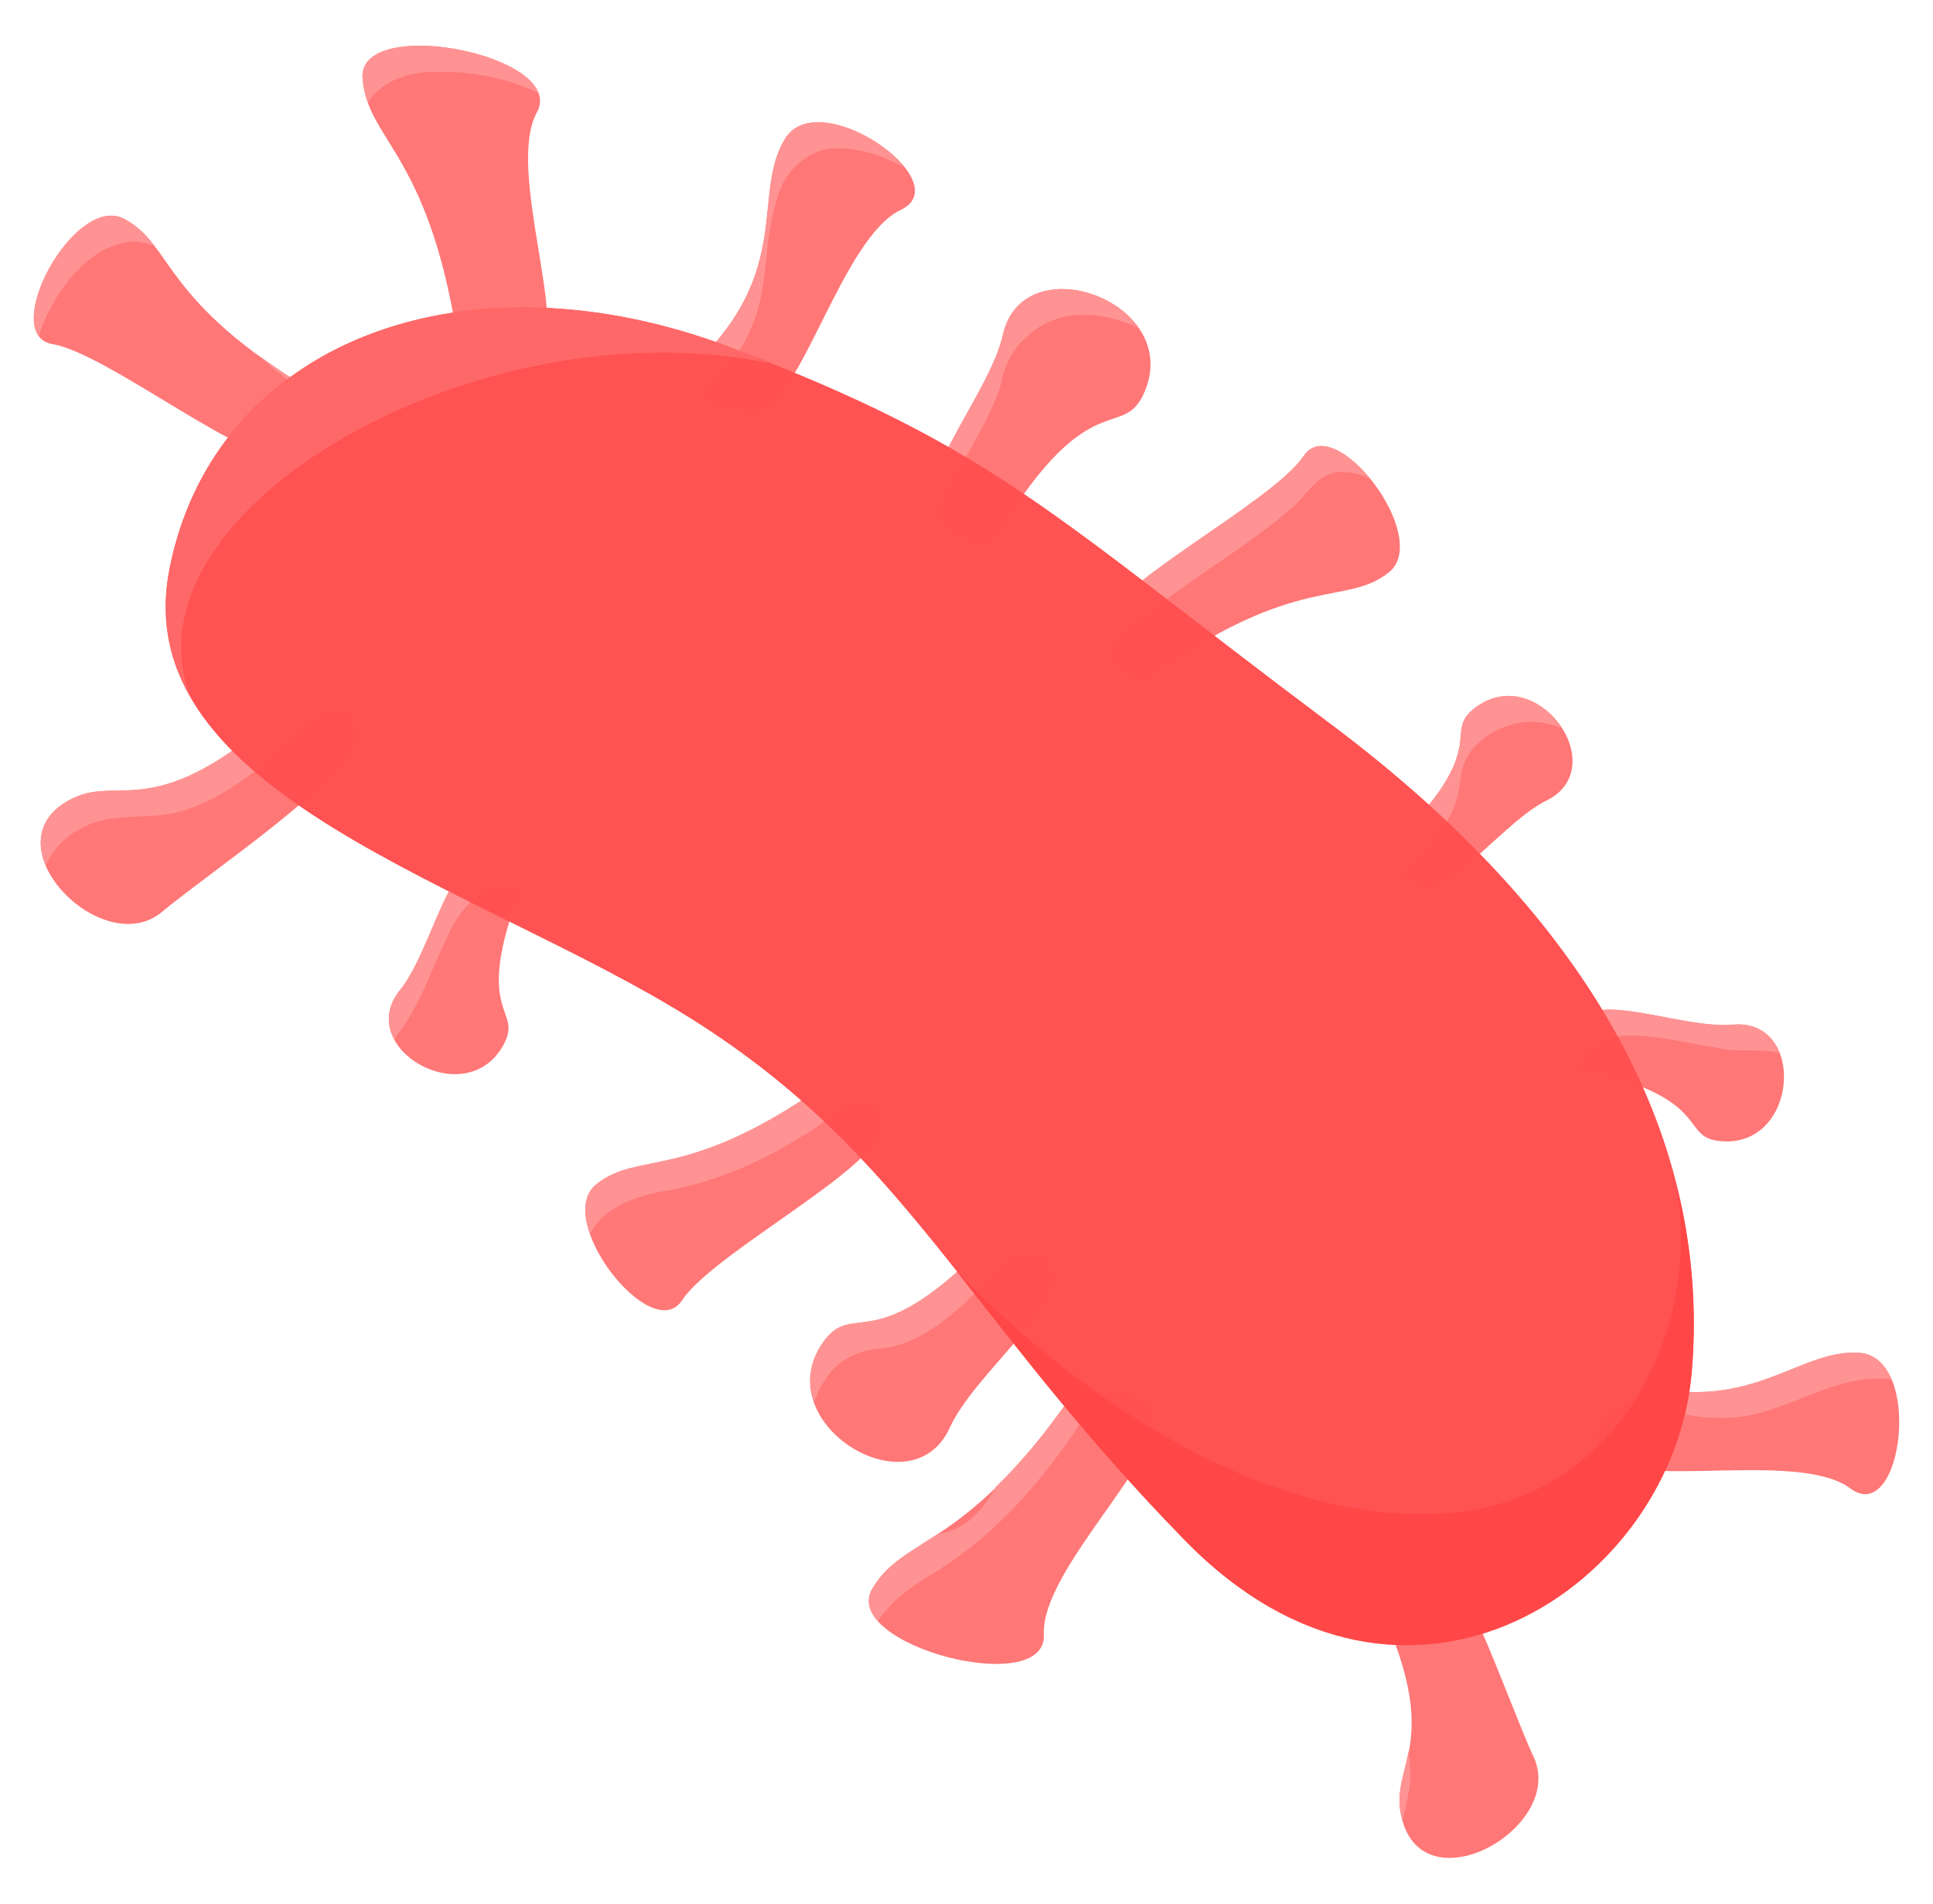 <?xml version="1.0" encoding="UTF-8" standalone="no"?>
<!-- Created with Inkscape (http://www.inkscape.org/) -->

<svg
   width="130"
   height="128"
   viewBox="0 0 34.396 33.867"
   version="1.1"
   id="svg1"
   inkscape:version="1.3 (0e150ed, 2023-07-21)"
   sodipodi:docname="bacteria.svg"
   xmlns:inkscape="http://www.inkscape.org/namespaces/inkscape"
   xmlns:sodipodi="http://sodipodi.sourceforge.net/DTD/sodipodi-0.dtd"
   xmlns="http://www.w3.org/2000/svg"
   xmlns:svg="http://www.w3.org/2000/svg">
  <sodipodi:namedview
     id="namedview1"
     pagecolor="#505050"
     bordercolor="#ffffff"
     borderopacity="1"
     inkscape:showpageshadow="0"
     inkscape:pageopacity="0"
     inkscape:pagecheckerboard="1"
     inkscape:deskcolor="#505050"
     inkscape:document-units="mm"
     inkscape:zoom="2.6003435"
     inkscape:cx="87.103876"
     inkscape:cy="86.911594"
     inkscape:current-layer="layer1" />
  <defs
     id="defs1" />
  <g
     inkscape:label="Layer 1"
     inkscape:groupmode="layer"
     id="layer1">
    <path
       id="path2"
       style="fill:#ff7777;fill-opacity:0.995;stroke-width:0.242;stroke-linecap:round;stroke-linejoin:round"
       d="M 7.389,0.814 C 6.844,0.829 6.421,1.001 6.451,1.395 6.539,2.544 7.705,2.727 8.189,6.384 8.258,6.906 9.119,6.811 9.584,6.384 10.149,5.865 8.996,3.015 9.553,2 9.918,1.334 8.43,0.787 7.389,0.814 Z M 14.58,2.175 c -0.257,-0.005 -0.479,0.079 -0.611,0.294 -0.602,0.982 0.155,2.357 -1.616,4.017 -0.274,0.257 0.32,0.913 1.13,0.818 C 14.245,7.215 14.982,4.23 16.028,3.734 16.845,3.346 15.496,2.193 14.58,2.175 Z M 1.946,3.838 C 1.087,3.888 0.056,5.977 0.938,6.123 1.921,6.285 4.541,8.396 5.139,8.112 5.632,7.877 5.99,7.21 5.598,6.979 H 5.598 C 2.85,5.357 3.089,4.349 2.205,3.892 2.122,3.849 2.035,3.832 1.946,3.838 Z M 18.851,5.143 c -0.466,0.016 -0.883,0.26 -1.006,0.816 -0.215,0.973 -1.494,2.461 -1.217,3.063 0.228,0.496 0.891,0.862 1.127,0.473 1.656,-2.727 2.228,-1.614 2.615,-2.531 C 20.812,5.916 19.741,5.113 18.851,5.143 Z m 4.678,2.792 c -0.13,-0.005 -0.244,0.048 -0.33,0.176 -0.551,0.83 -3.553,2.352 -3.539,3.014 0.011,0.545 0.472,1.146 0.845,0.884 v 1.07e-4 c 2.607,-1.839 3.428,-1.208 4.208,-1.826 C 25.371,9.661 24.229,7.96 23.528,7.935 Z M 5.675,12.17 c -0.073,-0.003 -0.145,0.018 -0.213,0.069 -2.621,2.529 -3.258,1.536 -4.15,1.955 -1.617,0.76 0.501,2.936 1.577,2.024 C 3.649,15.573 6.368,13.758 6.334,13.096 6.311,12.653 5.99,12.183 5.675,12.17 Z m 21.167,0.211 c -0.19,2.05e-4 -0.388,0.06 -0.579,0.2 -0.638,0.466 0.332,0.668 -1.471,2.427 -0.257,0.251 0.151,0.667 0.578,0.737 0.518,0.085 1.432,-1.151 2.146,-1.501 0.984,-0.483 0.242,-1.864 -0.674,-1.863 z M 8.687,15.319 c -0.082,8.6e-5 -0.165,0.01 -0.243,0.032 -0.507,0.139 -0.822,1.643 -1.324,2.26 -0.837,1.026 1.161,2.191 1.833,0.988 C 9.338,17.909 8.372,18.13 9.277,15.779 9.382,15.506 9.042,15.318 8.687,15.319 Z m 19.921,2.643 c -0.168,0.004 -0.304,0.035 -0.391,0.11 -0.327,0.283 -0.458,0.851 -0.108,0.931 h 1.07e-4 c 2.457,0.557 1.735,1.236 2.523,1.3 1.373,0.111 1.517,-2.197 0.199,-2.073 -0.619,0.058 -1.624,-0.281 -2.224,-0.268 z m -13.63,1.184 c -0.06,0.003 -0.121,0.023 -0.178,0.065 -2.591,1.861 -3.418,1.237 -4.192,1.861 -0.775,0.625 0.992,2.885 1.531,2.059 0.545,-0.834 3.533,-2.381 3.513,-3.043 -0.013,-0.46 -0.347,-0.957 -0.674,-0.941 z m 2.973,2.699 c -0.086,0.002 -0.166,0.035 -0.234,0.108 -2.181,2.328 -2.512,1.121 -3.079,1.939 -0.988,1.426 1.582,3.014 2.265,1.503 0.41,-0.908 1.967,-2.102 1.82,-2.748 -0.095,-0.416 -0.465,-0.809 -0.771,-0.802 z m 15.026,2.219 c -1.098,0.008 -1.977,1.214 -4.2,0.447 -0.355,-0.123 -0.658,0.709 -0.197,1.382 0.434,0.633 3.418,-0.108 4.344,0.586 0.926,0.694 1.309,-2.337 0.159,-2.411 -0.036,-0.002 -0.072,-0.003 -0.107,-0.003 z m -13.427,0.302 c -0.113,0.009 -0.213,0.063 -0.286,0.173 -2.033,3.078 -3.162,2.733 -3.743,3.727 -0.581,0.995 3.111,1.968 3.054,0.811 -0.057,-1.156 2.225,-3.216 1.944,-3.929 -0.174,-0.441 -0.63,-0.81 -0.969,-0.782 z m 5.415,2.722 c -0.487,-0.012 -0.998,0.272 -0.849,0.642 1.758,3.189 0.633,3.546 0.806,4.516 0.312,1.759 2.965,0.282 2.365,-0.995 -0.424,-0.902 -1.468,-4 -2.115,-4.139 -0.067,-0.014 -0.136,-0.022 -0.205,-0.024 z" />
    <path
       id="path16"
       style="fill:#ff9494;fill-opacity:0.995;stroke-width:0.242;stroke-linecap:round;stroke-linejoin:round"
       d="M 7.389,0.814 C 6.844,0.829 6.421,1.001 6.451,1.395 c 0.012,0.159 0.048,0.298 0.097,0.432 C 6.76,1.459 7.223,1.306 7.632,1.282 8.109,1.257 8.591,1.313 9.049,1.448 9.226,1.503 9.406,1.572 9.581,1.652 9.391,1.155 8.241,0.792 7.389,0.814 Z M 14.58,2.175 c -0.257,-0.005 -0.479,0.079 -0.611,0.294 -0.602,0.982 0.155,2.357 -1.616,4.017 -0.136,0.128 -0.057,0.354 0.156,0.538 0.34,-0.343 0.655,-0.718 0.845,-1.166 0.334,-0.702 0.225,-1.535 0.459,-2.274 0.104,-0.491 0.545,-0.949 1.076,-0.946 0.424,4.895e-4 0.834,0.133 1.2,0.342 C 15.774,2.576 15.11,2.185 14.58,2.175 Z M 1.946,3.838 C 1.197,3.881 0.319,5.473 0.689,5.978 0.755,5.776 0.84,5.579 0.944,5.401 1.241,4.883 1.698,4.372 2.325,4.299 2.477,4.295 2.618,4.325 2.751,4.379 2.597,4.179 2.439,4.013 2.205,3.892 2.122,3.849 2.035,3.832 1.946,3.838 Z M 18.851,5.143 c -0.466,0.016 -0.883,0.26 -1.006,0.816 -0.215,0.973 -1.494,2.461 -1.217,3.063 0.019,0.041 0.045,0.08 0.07,0.12 0.286,-0.812 0.868,-1.503 1.121,-2.333 C 17.92,6.162 18.507,5.636 19.162,5.606 19.538,5.584 19.916,5.669 20.253,5.835 19.948,5.399 19.372,5.126 18.851,5.143 Z M 4.605,6.325 c 0.304,0.281 0.628,0.534 0.976,0.765 0.055,0.045 0.116,0.082 0.176,0.12 C 5.741,7.116 5.692,7.034 5.598,6.979 H 5.598 C 5.206,6.747 4.887,6.532 4.605,6.325 Z M 23.528,7.935 c -0.13,-0.005 -0.244,0.048 -0.33,0.176 -0.551,0.83 -3.553,2.352 -3.539,3.014 0.003,0.161 0.049,0.324 0.117,0.471 0.079,-0.134 0.18,-0.257 0.291,-0.361 0.875,-0.821 1.958,-1.375 2.867,-2.154 C 23.227,8.858 23.403,8.442 23.808,8.399 24.01,8.386 24.201,8.431 24.378,8.513 24.111,8.187 23.789,7.944 23.528,7.935 Z M 5.675,12.17 c -0.073,-0.003 -0.145,0.018 -0.213,0.069 -2.621,2.529 -3.258,1.536 -4.15,1.955 -0.602,0.283 -0.685,0.762 -0.498,1.205 0.121,-0.274 0.334,-0.509 0.602,-0.645 0.507,-0.304 1.119,-0.178 1.673,-0.287 0.754,-0.177 1.363,-0.658 1.938,-1.151 0.323,-0.229 0.551,-0.637 0.979,-0.683 0.069,-0.003 0.135,0.002 0.199,0.014 C 6.077,12.386 5.879,12.179 5.675,12.17 Z m 21.167,0.211 c -0.19,2.05e-4 -0.388,0.06 -0.579,0.2 -0.638,0.466 0.332,0.668 -1.471,2.427 -0.166,0.162 -0.054,0.391 0.16,0.553 0.242,-0.275 0.506,-0.533 0.712,-0.838 0.206,-0.257 0.299,-0.579 0.328,-0.903 0.069,-0.57 0.64,-0.939 1.179,-0.977 0.212,-0.012 0.42,0.03 0.613,0.108 -0.208,-0.321 -0.555,-0.571 -0.941,-0.57 z M 8.687,15.319 c -0.082,8.6e-5 -0.165,0.01 -0.243,0.032 -0.507,0.139 -0.822,1.643 -1.324,2.26 -0.251,0.308 -0.244,0.626 -0.097,0.891 0.015,-0.031 0.028,-0.062 0.046,-0.092 0.413,-0.522 0.604,-1.171 0.899,-1.759 0.177,-0.411 0.506,-0.837 0.988,-0.869 0.103,-0.005 0.21,-2.05e-4 0.316,0.013 0.002,-0.006 0.003,-0.009 0.005,-0.015 0.105,-0.273 -0.235,-0.461 -0.59,-0.46 z m 19.921,2.643 c -0.168,0.004 -0.304,0.035 -0.391,0.11 -0.31,0.268 -0.438,0.786 -0.154,0.909 0.182,-0.308 0.487,-0.541 0.852,-0.558 0.539,-0.014 1.063,0.125 1.591,0.21 0.377,0.099 0.784,0.013 1.159,0.098 -0.125,-0.315 -0.397,-0.542 -0.833,-0.501 -0.619,0.058 -1.624,-0.281 -2.224,-0.268 z m -13.63,1.184 c -0.06,0.003 -0.121,0.023 -0.178,0.065 -2.591,1.861 -3.418,1.237 -4.192,1.861 -0.234,0.188 -0.234,0.526 -0.109,0.882 0.232,-0.462 0.763,-0.652 1.239,-0.75 0.898,-0.142 1.753,-0.496 2.519,-0.982 0.367,-0.188 0.652,-0.537 1.072,-0.612 0.068,-0.004 0.133,0.001 0.196,0.012 -0.128,-0.272 -0.335,-0.487 -0.547,-0.476 z m 2.973,2.699 c -0.086,0.002 -0.166,0.035 -0.234,0.108 -2.181,2.328 -2.512,1.121 -3.079,1.939 -0.25,0.361 -0.271,0.732 -0.153,1.061 0.048,-0.146 0.113,-0.287 0.205,-0.413 0.192,-0.327 0.558,-0.507 0.927,-0.544 0.688,-0.049 1.24,-0.518 1.718,-0.972 0.31,-0.244 0.521,-0.665 0.95,-0.715 0.109,-0.009 0.217,0.006 0.32,0.036 -0.159,-0.286 -0.424,-0.506 -0.654,-0.501 z m 15.026,2.219 c -1.098,0.008 -1.977,1.214 -4.2,0.447 -0.292,-0.101 -0.543,0.446 -0.366,1.018 0.123,-0.323 0.407,-0.597 0.768,-0.566 0.488,0.139 0.986,0.277 1.505,0.261 0.965,0.003 1.769,-0.691 2.732,-0.699 0.083,-0.005 0.164,0.004 0.244,0.021 -0.113,-0.268 -0.299,-0.461 -0.577,-0.479 -0.036,-0.002 -0.072,-0.003 -0.107,-0.003 z m -13.427,0.302 c -0.113,0.009 -0.213,0.063 -0.286,0.173 -0.589,0.892 -1.095,1.477 -1.541,1.91 -0.182,0.329 -0.421,0.637 -0.78,0.777 -0.088,0.033 -0.177,0.054 -0.268,0.071 -0.507,0.332 -0.896,0.527 -1.154,0.969 -0.116,0.198 -0.057,0.395 0.103,0.575 0.209,-0.331 0.547,-0.581 0.874,-0.787 1.07,-0.617 1.921,-1.548 2.61,-2.561 0.187,-0.307 0.441,-0.668 0.842,-0.668 0.154,-0.002 0.302,0.031 0.442,0.087 -0.216,-0.328 -0.566,-0.569 -0.843,-0.546 z m 5.415,2.722 c -0.487,-0.012 -0.998,0.272 -0.849,0.642 0.053,0.097 0.096,0.183 0.144,0.275 0.256,-0.318 0.705,-0.464 1.107,-0.456 0.094,-0.006 0.185,0.006 0.274,0.029 -0.168,-0.258 -0.329,-0.435 -0.47,-0.465 -0.067,-0.014 -0.136,-0.022 -0.205,-0.024 z m 0.098,4.079 c -0.079,0.403 -0.21,0.695 -0.142,1.078 0.009,0.053 0.027,0.093 0.04,0.14 0.043,-0.205 0.091,-0.41 0.125,-0.612 0.016,-0.205 0.005,-0.407 -0.023,-0.606 z" />
    <path
       style="fill:#ff5252;fill-opacity:0.995;stroke-width:0.143;stroke-linecap:round;stroke-linejoin:round"
       d="M 13.026,6.19 C 8.3,4.387 3.828,6.067 3.019,10.106 c -0.809,4.039 5.481,5.621 9.313,8.038 3.831,2.417 4.825,5.245 8.761,9.268 3.936,4.023 8.682,0.807 9.009,-2.995 0.327,-3.802 -1.424,-7.795 -6.429,-11.541 C 18.669,9.129 17.752,7.994 13.026,6.19 Z"
       id="path1"
       sodipodi:nodetypes="zzzzzzz" />
    <path
       id="path17"
       style="fill:#ff6969;fill-opacity:0.995;stroke-width:0.143;stroke-linecap:round;stroke-linejoin:round"
       d="m 9.583,5.473 c -3.289,-0.099 -5.957,1.604 -6.563,4.633 -0.172,0.859 -0.021,1.605 0.357,2.273 -0.006,-0.019 -0.01,-0.034 -0.016,-0.053 C 2.207,9.037 8.513,5.414 13.68,6.455 13.459,6.367 13.266,6.282 13.026,6.19 11.845,5.739 10.679,5.506 9.583,5.473 Z" />
    <path
       id="path18"
       style="fill:#ff4848;fill-opacity:0.995;stroke-width:0.143;stroke-linecap:round;stroke-linejoin:round"
       d="m 29.815,21.022 c 0.496,2.565 -0.955,5.62 -3.989,5.892 -2.718,0.244 -6,-1.41 -8.805,-4.299 1.113,1.405 2.288,2.973 4.072,4.796 3.936,4.023 8.682,0.807 9.009,-2.995 0.096,-1.119 0.006,-2.254 -0.287,-3.395 z" />
  </g>
</svg>

